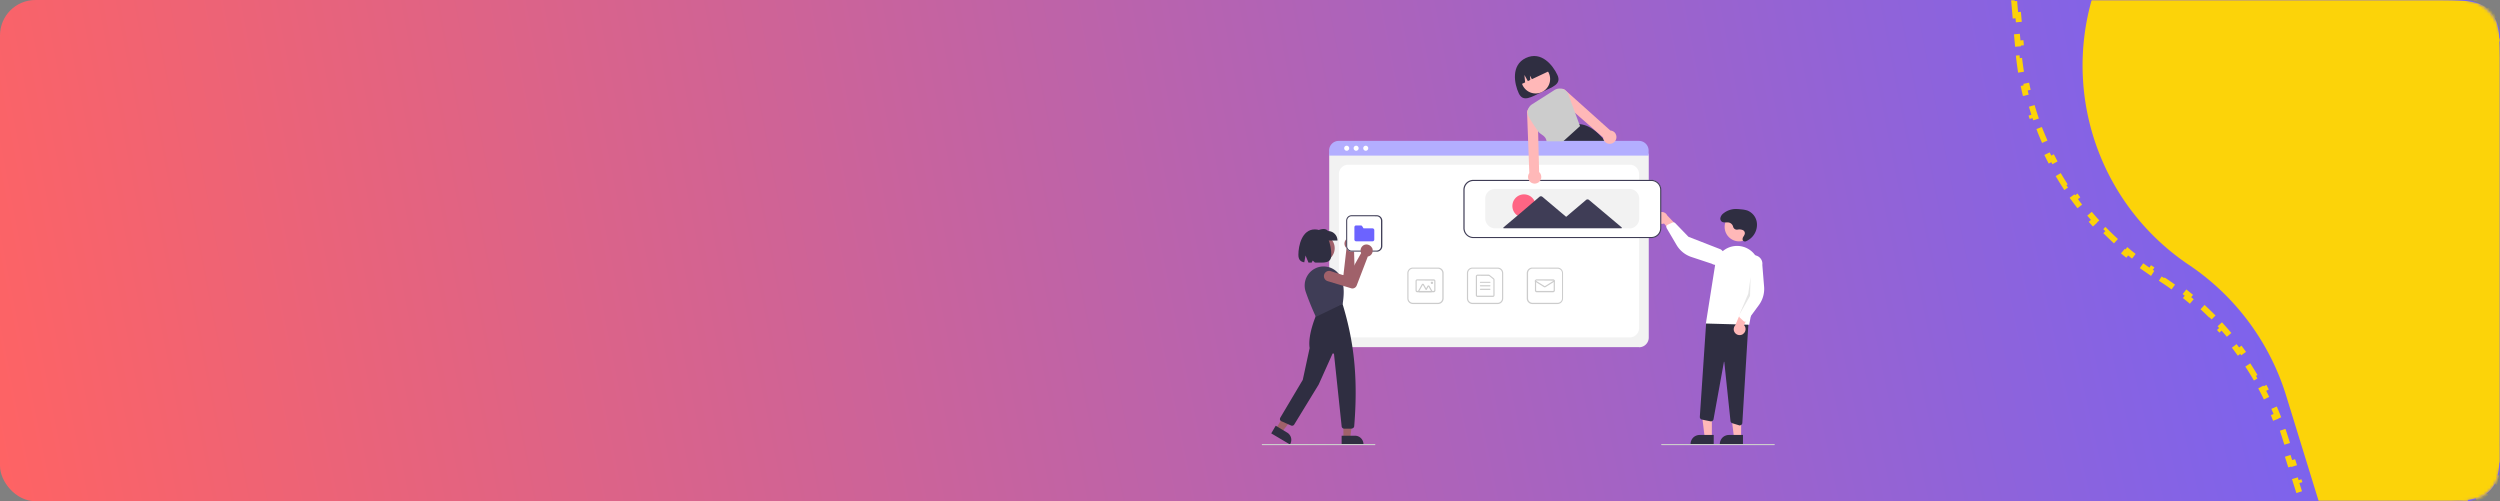 <svg id="Layer_1" data-name="Layer 1" xmlns="http://www.w3.org/2000/svg" xmlns:xlink="http://www.w3.org/1999/xlink" viewBox="0 0 848 170"><rect x="0" y="0" width="848" height="170" fill="#808080" stroke="none"/><defs><style>.cls-1{fill:#cbc9e8;}.cls-2,.cls-5{fill:none;}.cls-3{fill:url(#radial-gradient);}.cls-4{mask:url(#mask);}.cls-5{stroke:#fcd309;stroke-width:2px;stroke-dasharray:5 5;}.cls-6{fill:#fcd309;}.cls-7{clip-path:url(#clip-path);}.cls-8{fill:#2f2e41;}.cls-9{fill:#ffb8b8;}.cls-10{fill:#f2f2f2;}.cls-11{fill:#fff;}.cls-12{fill:#b3aeff;}.cls-13{fill:#ccc;}.cls-14{isolation:isolate;opacity:0.1;}.cls-15{fill:#3f3d56;}.cls-16{fill:#ff6584;}.cls-17{fill:#a0616a;}.cls-18{fill:#6c63ff;}</style><radialGradient id="radial-gradient" cx="-74.99" cy="586.1" r="1" gradientTransform="matrix(-848, 170, 848.01, 4230.03, -559758.9, -2466459.08)" gradientUnits="userSpaceOnUse"><stop offset="0" stop-color="#6c63ff"/><stop offset="1" stop-color="#ff6363"/></radialGradient><mask id="mask" x="0" y="-3" width="849" height="176" maskUnits="userSpaceOnUse"><g id="mask0_234_185" data-name="mask0 234 185"><rect class="cls-1" width="848" height="170" rx="12"/></g></mask><clipPath id="clip-path"><rect class="cls-2" x="428" y="19" width="174" height="132"/></clipPath></defs><rect class="cls-3" width="848" height="170" rx="12"/><g class="cls-4"><path class="cls-5" d="M683.62,5.2,683.21.4l1-.09L684.09-1h1.43V-2h5v1h5V-2h5v1h5V-2h5v1h5V-2h5v1h5V-2h5v1h5V-2h5v1h5V-2h5v1h5V-2h5v1h5V-2h5v1h5V-2h5v1h5V-2h5v1h5V-2h5v1h5V-2h5v1h5V-2h5v1h5.18V-2c2,0,3.72,0,5.32.07l0,1a47.9,47.9,0,0,1,5.19.38l.14-1a15,15,0,0,1,5.08,1.49l-.48.88a7.88,7.88,0,0,1,3.3,3.3l.88-.48a15,15,0,0,1,1.48,5.08l-1,.14a47.9,47.9,0,0,1,.38,5.19l1,0c.05,1.6.06,3.36.07,5.32h-1v5.08h1v4.85h-1v4.85h1V39h-1v4.85h1v4.84h-1V53.5h1v4.85h-1v4.84h1V68h-1v4.84h1v4.85h-1v4.85h1v4.84h-1v4.85h1v4.85h-1V102h1v4.85h-1v4.84h1v4.85h-1v4.85h1v4.84h-1V131h1v4.84h-1v4.85h1v4.85h-1v5.08h1c0,2,0,3.72-.07,5.32l-1,0a47.9,47.9,0,0,1-.38,5.19l1,.14a14.94,14.94,0,0,1-1.48,5.08l-.88-.48a7.88,7.88,0,0,1-3.3,3.3l.48.88a15,15,0,0,1-5.08,1.48l-.14-1a47.9,47.9,0,0,1-5.19.38l0,1c-1.6,0-3.36.06-5.32.07v-1h-5.32v1H816v-1h-5.31v1h-5.31v-1h-5.32v1h-5.31v-1h-5.31v1h-5.31v-1h-1.93l-.7-2.23-.95.3-1.85-5.87,1-.3L777.84,157l-1,.3L775,151.46l1-.3-.92-2.93c-.26-.82-.53-1.63-.8-2.44l-.95.33q-.83-2.4-1.76-4.76l.92-.37c-.63-1.59-1.31-3.16-2-4.71l-.91.42q-1.06-2.31-2.23-4.55l.88-.47c-.79-1.51-1.62-3-2.49-4.48l-.86.51c-.86-1.46-1.75-2.89-2.69-4.3l.84-.55q-1.41-2.14-2.93-4.21l-.81.6q-1.5-2.06-3.11-4l.78-.63c-1.08-1.32-2.19-2.62-3.34-3.88l-.74.67c-1.14-1.26-2.3-2.48-3.5-3.68l.71-.71q-1.82-1.8-3.72-3.53l-.67.75c-1.25-1.13-2.54-2.24-3.85-3.3l.63-.78q-2-1.62-4.05-3.13l-.59.8q-2.05-1.5-4.17-2.89l.55-.84c-.72-.47-1.43-.93-2.16-1.38s-1.44-.91-2.15-1.38l-.55.84c-1.44-1-2.85-1.94-4.24-3l.6-.81c-1.38-1-2.72-2.05-4-3.13l-.63.78c-1.33-1.09-2.64-2.22-3.91-3.37l.67-.74c-1.26-1.15-2.49-2.32-3.69-3.53l-.71.71q-1.82-1.84-3.54-3.76l.75-.66q-1.71-1.9-3.31-3.89l-.78.62c-1.08-1.33-2.13-2.7-3.14-4.09l.81-.59q-1.5-2.07-2.89-4.21l-.84.55c-.93-1.45-1.83-2.91-2.69-4.4l.86-.5q-1.27-2.2-2.44-4.49l-.89.46c-.78-1.53-1.53-3.08-2.23-4.65l.91-.41c-.7-1.55-1.35-3.12-2-4.71l-.93.36q-.93-2.4-1.74-4.86l.95-.31q-.81-2.41-1.48-4.89l-1,.26c-.45-1.65-.87-3.32-1.23-5l1-.22q-.54-2.49-1-5l-1,.16c-.28-1.69-.51-3.4-.71-5.11l1-.11c-.1-.85-.18-1.69-.26-2.54l-.2-2.4-1,.08L684,10l1-.08-.42-4.81Z"/><path class="cls-6" d="M709.5,0H824c11.31,0,17,0,20.48,3.51S848,12.69,848,24V146c0,11.31,0,17-3.52,20.49S835.31,170,824,170H786.5l-11-35.67a82.92,82.92,0,0,0-32.62-44.21l-.88-.59A81.45,81.45,0,0,1,709.5,0Z"/></g><g class="cls-7"><path class="cls-8" d="M528.27,25.42c1.49,3.2-1.67,4.1-5.29,5.81s-6.34,3.58-7.83.39-2.7-9.53,2.42-11.95C522.88,17.17,526.78,22.23,528.27,25.42Z"/><path class="cls-9" d="M520.88,31.7A4.9,4.9,0,1,0,516,26.8,4.89,4.89,0,0,0,520.88,31.7Z"/><path class="cls-8" d="M545,48.54l-.51-.65c-.22-.28-.44-.55-.66-.8-2.53-2.94-5.22-4.78-8.18-5h-.05l-5.9,5.78-2,2,0,.11,1.08,2.71h19A46.66,46.66,0,0,0,545,48.54Z"/><path class="cls-8" d="M515.58,28.77l1.74-.82-.24-2.53,1.17,2.09.83-.39-.14-1.48.68,1.22,6.2-2.92A5.14,5.14,0,0,0,519,21.45l-.9.42a5.19,5.19,0,0,0-2.47,6.9Z"/><path class="cls-10" d="M556,117.74H454.15a3.29,3.29,0,0,1-3.28-3.29V53a2.42,2.42,0,0,1,2.4-2.41H556.82a2.42,2.42,0,0,1,1.72.72,2.45,2.45,0,0,1,.72,1.74v61.45a3.29,3.29,0,0,1-3.28,3.29Z"/><path class="cls-11" d="M457.33,114.45h95.48a3.15,3.15,0,0,0,2.24-.94,3.18,3.18,0,0,0,.93-2.26V59.06a3.18,3.18,0,0,0-.93-2.26,3.14,3.14,0,0,0-2.24-.93H457.33a3.18,3.18,0,0,0-3.18,3.19v52.19a3.19,3.19,0,0,0,3.18,3.2Z"/><path class="cls-12" d="M559.21,52.77H450.83V51.09a3.28,3.28,0,0,1,3.28-3.3H555.93a3.28,3.28,0,0,1,3.28,3.3Z"/><path class="cls-11" d="M456.8,51.14a.86.86,0,0,0,.85-.86.85.85,0,1,0-1.7,0A.86.86,0,0,0,456.8,51.14Z"/><path class="cls-11" d="M460,51.14a.86.86,0,0,0,.85-.86.85.85,0,0,0-1.7,0A.86.86,0,0,0,460,51.14Z"/><path class="cls-11" d="M463.26,51.14a.86.86,0,0,0,.85-.86.85.85,0,0,0-1.7,0A.86.86,0,0,0,463.26,51.14Z"/><path class="cls-13" d="M508,103.13h-8.53a1.89,1.89,0,0,1-1.89-1.9V92.65a1.88,1.88,0,0,1,1.89-1.89H508a1.88,1.88,0,0,1,1.89,1.89v8.58a1.91,1.91,0,0,1-.55,1.34,1.88,1.88,0,0,1-1.34.56Zm-8.53-12a1.54,1.54,0,0,0-1.06.44,1.49,1.49,0,0,0-.43,1.06v8.58a1.49,1.49,0,0,0,1.49,1.5H508a1.49,1.49,0,0,0,1.49-1.5V92.65a1.49,1.49,0,0,0-.43-1.06,1.54,1.54,0,0,0-1.06-.44Z"/><path class="cls-13" d="M506.36,100.73h-5.17a.63.63,0,0,1-.42-.17.61.61,0,0,1-.17-.43V93.75a.6.6,0,0,1,.59-.6h3.75a.64.64,0,0,1,.37.13l1.42,1.15a.54.54,0,0,1,.16.21.58.58,0,0,1,.06.26v5.23a.61.61,0,0,1-.17.43.59.59,0,0,1-.42.17Zm-5.17-7.18a.2.2,0,0,0-.14.06.24.24,0,0,0-.05.14v6.38a.25.25,0,0,0,.05.15.24.24,0,0,0,.14,0h5.17a.24.24,0,0,0,.14,0,.25.25,0,0,0,.06-.15V94.9a.29.29,0,0,0,0-.09l-.06-.07-1.42-1.15a.28.28,0,0,0-.12,0Z"/><path class="cls-13" d="M505.36,95.94h-3.17a.2.2,0,0,1-.14,0,.2.2,0,0,1-.06-.15.2.2,0,0,1,.06-.14.2.2,0,0,1,.14-.06h3.17a.2.2,0,0,1,.14.06.2.2,0,0,1,.06.14.2.2,0,0,1-.06.15A.2.2,0,0,1,505.36,95.94Z"/><path class="cls-13" d="M505.36,97.14h-3.17a.17.17,0,0,1-.14-.06.18.18,0,0,1-.06-.14.2.2,0,0,1,.06-.14.17.17,0,0,1,.14-.06h3.17a.17.17,0,0,1,.14.06.2.2,0,0,1,.06.14.18.18,0,0,1-.06.14A.17.17,0,0,1,505.36,97.14Z"/><path class="cls-13" d="M505.36,98.34h-3.17a.17.17,0,0,1-.14-.06.19.19,0,0,1,0-.28.17.17,0,0,1,.14-.06h3.17a.17.17,0,0,1,.14.06.19.19,0,0,1,0,.28A.17.17,0,0,1,505.36,98.34Z"/><path class="cls-13" d="M528.3,103.13h-8.54a1.85,1.85,0,0,1-1.33-.56,1.88,1.88,0,0,1-.56-1.34V92.65a1.89,1.89,0,0,1,1.89-1.89h8.54a1.88,1.88,0,0,1,1.88,1.89v8.58a1.89,1.89,0,0,1-1.88,1.9Zm-8.54-12a1.54,1.54,0,0,0-1,.44,1.5,1.5,0,0,0-.44,1.06v8.58a1.5,1.5,0,0,0,1.49,1.5h8.54a1.5,1.5,0,0,0,1.49-1.5V92.65a1.5,1.5,0,0,0-.44-1.06,1.54,1.54,0,0,0-1.05-.44Z"/><path class="cls-13" d="M526.81,99.14h-5.56a.62.62,0,0,1-.6-.6V95.35a.62.62,0,0,1,.18-.43.59.59,0,0,1,.42-.17h5.56a.59.59,0,0,1,.42.17.62.62,0,0,1,.18.43v3.19a.62.62,0,0,1-.6.6Zm-5.56-4a.24.24,0,0,0-.14,0,.2.2,0,0,0-.06.15v3.19a.21.21,0,0,0,.2.2h5.56a.21.21,0,0,0,.2-.2V95.35a.2.2,0,0,0-.06-.15.24.24,0,0,0-.14,0Z"/><path class="cls-13" d="M524,97.47a.62.62,0,0,1-.32-.09l-3-1.87a.16.16,0,0,1-.09-.12.25.25,0,0,1,0-.15.2.2,0,0,1,.13-.09.21.21,0,0,1,.15,0l3,1.86a.22.22,0,0,0,.22,0l3-1.86a.21.21,0,0,1,.15,0,.16.16,0,0,1,.12.09.2.2,0,0,1,0,.15.16.16,0,0,1-.09.12l-3,1.87a.62.62,0,0,1-.32.09Z"/><path class="cls-13" d="M487.79,103.13h-8.54a1.85,1.85,0,0,1-1.33-.56,1.91,1.91,0,0,1-.55-1.34V92.65a1.93,1.93,0,0,1,.55-1.34,1.88,1.88,0,0,1,1.33-.55h8.54a1.89,1.89,0,0,1,1.89,1.89v8.58a1.88,1.88,0,0,1-.56,1.34,1.85,1.85,0,0,1-1.33.56Zm-8.54-12a1.54,1.54,0,0,0-1.05.44,1.5,1.5,0,0,0-.44,1.06v8.58a1.5,1.5,0,0,0,1.49,1.5h8.54a1.48,1.48,0,0,0,1-.44,1.5,1.5,0,0,0,.44-1.06V92.65a1.5,1.5,0,0,0-.44-1.06,1.52,1.52,0,0,0-1-.44Z"/><path class="cls-13" d="M486.3,99.14h-5.56a.6.6,0,0,1-.42-.18.59.59,0,0,1-.17-.42V95.35a.61.61,0,0,1,.17-.43.59.59,0,0,1,.42-.17h5.56a.59.59,0,0,1,.42.17.62.62,0,0,1,.18.43v3.19a.62.62,0,0,1-.6.6Zm-5.56-4a.24.24,0,0,0-.14,0,.2.2,0,0,0-.06.15v3.19a.21.21,0,0,0,.2.2h5.56a.21.21,0,0,0,.2-.2V95.35a.2.2,0,0,0-.06-.15.24.24,0,0,0-.14,0Z"/><path class="cls-13" d="M485.42,99.14h-4a.33.33,0,0,1-.19-.06.4.4,0,0,1-.15-.14.42.42,0,0,1,0-.4l1.2-2.1a.4.4,0,0,1,.15-.14.36.36,0,0,1,.4,0,.32.32,0,0,1,.14.14l.78,1.36.45-.79a.29.29,0,0,1,.15-.14.33.33,0,0,1,.19-.06.36.36,0,0,1,.2.06.4.4,0,0,1,.15.14l.87,1.53a.36.36,0,0,1,0,.4.32.32,0,0,1-.14.14.36.36,0,0,1-.2.06Zm0-.4-.88-1.53-.62,1.09-.07.07a.18.18,0,0,1-.1,0h0a.16.16,0,0,1-.1,0l-.07-.07-.95-1.66-1.21,2.1Z"/><path class="cls-13" d="M485.71,96.34a.4.4,0,0,0,0-.8.4.4,0,0,0,0,.8Z"/><path class="cls-9" d="M580.66,148.34h-2.43l-1.16-9.44h3.59Z"/><path class="cls-8" d="M581.29,150.71h-7.85v-.1a2.94,2.94,0,0,1,.23-1.17,3.17,3.17,0,0,1,.66-1,3,3,0,0,1,1-.66,3,3,0,0,1,1.17-.24h4.8Z"/><path class="cls-9" d="M590.59,148.34h-2.43L587,138.9h3.59Z"/><path class="cls-8" d="M591.21,150.71h-7.85v-.1a3,3,0,0,1,.24-1.17,3.17,3.17,0,0,1,.66-1,3,3,0,0,1,1-.66,3,3,0,0,1,1.17-.24h4.79Z"/><path class="cls-8" d="M589.86,144.25l-2.25-.69a.85.85,0,0,1-.43-.29.9.9,0,0,1-.2-.47l-2.1-20a.09.09,0,0,0,0-.07l-.07,0s0,0-.06,0a.07.07,0,0,0,0,.06l-3.52,19.4a.91.91,0,0,1-.13.33,1,1,0,0,1-.25.25,1,1,0,0,1-.32.14.87.87,0,0,1-.36,0l-2.88-.59a.94.94,0,0,1-.53-.34.87.87,0,0,1-.18-.6l2.14-31.8L593.17,108,591,143.45a.88.88,0,0,1-.27.59.9.9,0,0,1-.62.25.82.82,0,0,1-.26,0Z"/><path class="cls-9" d="M589.85,81.87A4.9,4.9,0,1,0,585,77,4.9,4.9,0,0,0,589.85,81.87Z"/><path class="cls-11" d="M578.63,109.74l3.15-19.92a7.38,7.38,0,0,1,1.14-3,7.51,7.51,0,0,1,2.26-2.23,7.37,7.37,0,0,1,3-1.1,7.49,7.49,0,0,1,3.16.23h0a7.53,7.53,0,0,1,5.28,8.63l-3.29,17.8Z"/><path class="cls-9" d="M591.2,113.31a2.12,2.12,0,0,0,.6-.63,2,2,0,0,0,.28-.82A2.14,2.14,0,0,0,592,111a2,2,0,0,0-.45-.74l3.26-6.34-3.67.4-2.53,6a2.06,2.06,0,0,0-.53,1.33,2,2,0,0,0,1.74,2,2,2,0,0,0,1.39-.32Z"/><path class="cls-11" d="M591.89,109.13a.8.8,0,0,1-.48-.23l-1.25-1.15a1,1,0,0,1-.26-.47.91.91,0,0,1,.05-.54l2.49-5.93-.35-11.72a2.89,2.89,0,0,1,.36-1.07,2.77,2.77,0,0,1,.75-.85,2.88,2.88,0,0,1,1-.49,2.81,2.81,0,0,1,1.12-.07,2.92,2.92,0,0,1,1.06.37,2.87,2.87,0,0,1,.84.75,2.79,2.79,0,0,1,.49,1,2.87,2.87,0,0,1,.07,1.13l.6,7.37a9.23,9.23,0,0,1-1.77,6.26l-3.88,5.28a.92.92,0,0,1-.28.24.9.9,0,0,1-.36.12Z"/><path class="cls-9" d="M561.76,74.3a2.11,2.11,0,0,0,.34.8,1.91,1.91,0,0,0,.65.58,2,2,0,0,0,.82.25,1.94,1.94,0,0,0,.86-.12L569,81.29,570,77.75l-4.48-4.67A2,2,0,0,0,563.13,72a2,2,0,0,0-1.12.9,2,2,0,0,0-.25,1.41Z"/><path class="cls-11" d="M565.32,76.57a.88.88,0,0,1,.4-.36l1.54-.7a.91.91,0,0,1,.54-.06.82.82,0,0,1,.47.26l4.46,4.61,10.88,4.24a3,3,0,0,1,.84.76,2.9,2.9,0,0,1,.48,1,3,3,0,0,1,.06,1.12,2.91,2.91,0,0,1-2.14,2.4,2.82,2.82,0,0,1-1.12,0,2.79,2.79,0,0,1-1.06-.37l-7-2.32a9.23,9.23,0,0,1-5-4.08l-3.32-5.65a.89.89,0,0,1-.11-.36.78.78,0,0,1,0-.37.66.66,0,0,1,.09-.19Z"/><path class="cls-14" d="M593.8,94l-.19,6.39L590,106.74l3-7.12Z"/><path class="cls-8" d="M589.29,77.89a1.21,1.21,0,0,1-.87-.21,1.31,1.31,0,0,1-.53-.73,1.88,1.88,0,0,0-.49-.92,1.93,1.93,0,0,0-.89-.53c-.89-.21-2,.22-2.64-.46a1.48,1.48,0,0,1-.3-.55,1.3,1.3,0,0,1,0-.62,2.68,2.68,0,0,1,1.1-1.56,6.76,6.76,0,0,1,3.75-1.41,13.57,13.57,0,0,1,2.11.11,9.43,9.43,0,0,1,2.16.39,5.26,5.26,0,0,1,2.06,1.46,5.09,5.09,0,0,1,1.11,2.27,5.88,5.88,0,0,1-.07,2.54A6,6,0,0,1,594.65,80a6.32,6.32,0,0,1-2.41,1.84,1,1,0,0,1-.72,0c-.59-.23-.49-1-.23-1.45s.73-1,.5-1.67a1.23,1.23,0,0,0-.62-.67,3.11,3.11,0,0,0-1.86-.15Z"/><path class="cls-11" d="M560.13,80.66H499.77a3.28,3.28,0,0,1-2.32-1,3.32,3.32,0,0,1-1-2.33v-13a3.29,3.29,0,0,1,3.28-3.29h60.36a3.29,3.29,0,0,1,3.28,3.29v13a3.32,3.32,0,0,1-1,2.33,3.26,3.26,0,0,1-2.32,1Z"/><path class="cls-15" d="M560.13,80.76H499.77a3.37,3.37,0,0,1-2.39-1,3.41,3.41,0,0,1-1-2.4v-13A3.4,3.4,0,0,1,499.77,61h60.36a3.4,3.4,0,0,1,3.38,3.39v13a3.41,3.41,0,0,1-1,2.4A3.35,3.35,0,0,1,560.13,80.76ZM499.77,61.4a3,3,0,0,0-2.11.88,3,3,0,0,0-.87,2.11v13a3,3,0,0,0,.87,2.12,3,3,0,0,0,2.11.88h60.36a3,3,0,0,0,3-3v-13a3,3,0,0,0-3-3Z"/><path class="cls-10" d="M552.79,77.46H507.12a3.25,3.25,0,0,1-2.32-1,3.33,3.33,0,0,1-1-2.33V67.39a3.29,3.29,0,0,1,3.28-3.3h45.67a3.29,3.29,0,0,1,3.27,3.3v6.78a3.29,3.29,0,0,1-1,2.33,3.23,3.23,0,0,1-2.31,1Z"/><path class="cls-16" d="M516.94,73.81A3.94,3.94,0,1,0,513,69.87,3.93,3.93,0,0,0,516.94,73.81Z"/><path class="cls-15" d="M550,77.07l-5.53-4.66L539,67.82a.78.78,0,0,0-.51-.18.74.74,0,0,0-.51.19l-5.42,4.6-1.32,1.12-2-1.68-6.06-5.11a.78.78,0,0,0-1,0l-6,5.14L510,77.11a.21.21,0,0,0-.06.1.17.17,0,0,0,0,.12.17.17,0,0,0,.07.1.2.2,0,0,0,.11,0l12.59,0h4l0,0,11.88,0,11.33,0a.15.15,0,0,0,.11,0,.18.18,0,0,0,.08-.09.24.24,0,0,0,0-.12A.17.17,0,0,0,550,77.07Z"/><path class="cls-13" d="M601.8,151H563.68a.17.17,0,0,1-.14-.06.19.19,0,0,1,0-.28.17.17,0,0,1,.14-.06H601.8a.2.2,0,0,1,0,.4Z"/><path class="cls-9" d="M548,45.32a2.28,2.28,0,0,0-1.44-1,1.88,1.88,0,0,0-.33-.05L531.05,30.67a1.78,1.78,0,0,0-1.12-.54h-.25a1.77,1.77,0,0,0-1,.33,1.81,1.81,0,0,0-.71,1.85,1.75,1.75,0,0,0,.5.9l5.79,5.08,9.51,8.33a2.54,2.54,0,0,0,.07.47A2.24,2.24,0,0,0,547,48.56a2.26,2.26,0,0,0,.77-.6l.06-.07a2.26,2.26,0,0,0,.46-1.27,2.22,2.22,0,0,0-.33-1.3Z"/><path class="cls-9" d="M522.07,58.42l-.14-5.75-.12-4.78-.08-3.35L521.57,38a1.9,1.9,0,0,0-.38-1,1.87,1.87,0,0,0-.84-.6,1.8,1.8,0,0,0-1.9.5,1,1,0,0,0-.15.2,1.72,1.72,0,0,0-.31,1.2l.35,9.52.18,4.78.22,6.09-.17.28a2.23,2.23,0,0,0-.25.87,2.13,2.13,0,0,0,.11.9,2.15,2.15,0,0,0,.48.81,2.13,2.13,0,0,0,.77.55,2.39,2.39,0,0,0,.92.18,2.26,2.26,0,0,0,.92-.22,2.25,2.25,0,0,0,1.26-1.7,2.32,2.32,0,0,0-.71-2Z"/><path class="cls-13" d="M535.69,42.11l-1.4-3.82L532,32.1a3.26,3.26,0,0,0-.77-1.19,3.17,3.17,0,0,0-1.21-.74l-.11,0a3.21,3.21,0,0,0-2.63.37l-7.65,4.87a3.22,3.22,0,0,0-1,4.34,53.14,53.14,0,0,0,3.13,4.83c.89,1.22,2.55,1.35,2.84,3.35h5.64l5.71-5.16Z"/><path class="cls-17" d="M448.09,88.81a4.62,4.62,0,1,0-4.6-4.62A4.61,4.61,0,0,0,448.09,88.81Z"/><path class="cls-17" d="M459.38,81l.14.11a2.24,2.24,0,0,1,.49.72,2.06,2.06,0,0,1,.15.85,2,2,0,0,1-.2.84,2.19,2.19,0,0,1-.53.68l-.16.13.31,10.56a1.59,1.59,0,0,1-.29,1,1.62,1.62,0,0,1-.81.6h0l-8.53.91a1.77,1.77,0,0,1-.69-.07,1.6,1.6,0,0,1-.62-.32,1.77,1.77,0,0,1-.44-.54,1.74,1.74,0,0,1-.2-.67,1.77,1.77,0,0,1,.4-1.3,1.77,1.77,0,0,1,.54-.44,1.74,1.74,0,0,1,.66-.2l6.09-.53,1.05-9.15-.19-.2A2.07,2.07,0,0,1,458,80.56a2.06,2.06,0,0,1,1.41.45Z"/><path class="cls-17" d="M455.67,148.55H458l1.1-8.91h-3.39Z"/><path class="cls-8" d="M455.08,147.79h4.52a3,3,0,0,1,1.11.22,2.94,2.94,0,0,1,.93.63,2.89,2.89,0,0,1,.85,2.05v.09h-7.41Z"/><path class="cls-17" d="M432.84,145.35l2,1.19,5.47-7.09-2.91-1.74Z"/><path class="cls-8" d="M432.72,144.41l3.88,2.32h0a2.91,2.91,0,0,1,.84.76,2.74,2.74,0,0,1,.48,1,2.69,2.69,0,0,1,.06,1.13,2.85,2.85,0,0,1-.37,1.06l-.05.08L431.2,147Z"/><path class="cls-8" d="M458.5,145.4h-2.57a.82.82,0,0,1-.56-.22.86.86,0,0,1-.28-.54l-2.59-24.49a.24.24,0,0,0-.07-.16.29.29,0,0,0-.16-.09.28.28,0,0,0-.18,0,.25.25,0,0,0-.12.13l-4.68,10.41L439,144a.85.85,0,0,1-1.06.34l-3.31-1.47a.86.86,0,0,1-.29-.21.73.73,0,0,1-.17-.31.82.82,0,0,1,0-.35,1.06,1.06,0,0,1,.12-.34l7.61-12.81,2.33-10.79c-.73-4.68,2.42-11.64,2.45-11.71l0,0,8.67-3.41,0,0c3.42,11.28,5.5,23.42,4,41.62a.86.86,0,0,1-.28.56.83.83,0,0,1-.57.22Z"/><path class="cls-15" d="M446.32,107.5l0-.09s-1.95-4.13-3.44-8.49a6.52,6.52,0,0,1-.31-2.63,6.34,6.34,0,0,1,.76-2.54,6.47,6.47,0,0,1,4.13-3.19h0a6.49,6.49,0,0,1,7.53,3.9c1.18,3,.8,6.13.45,8.62v0l0,0Z"/><path class="cls-8" d="M453.67,81.58h-7.31v-3.2c1.6-.64,3.17-1.19,4.12,0a3.15,3.15,0,0,1,2.25.94,3.19,3.19,0,0,1,.94,2.26Z"/><path class="cls-8" d="M446,77.81c-4.37,0-5.59,5.51-5.59,8.61,0,1.73.78,2.35,2,2.56l.43-2.32,1,2.42h1.08l.35-.71.76.69c3.07,0,5.55.46,5.55-2.63S450.47,77.81,446,77.81Z"/><path class="cls-13" d="M466.32,151H428.2a.2.2,0,0,1,0-.4h38.12a.17.17,0,0,1,.14.06.19.19,0,0,1,0,.28A.17.17,0,0,1,466.32,151Z"/><path class="cls-11" d="M467,85.35H458.5a1.85,1.85,0,0,1-1.33-.56,1.91,1.91,0,0,1-.55-1.34V74.87a1.93,1.93,0,0,1,.55-1.34A1.85,1.85,0,0,1,458.5,73H467a1.85,1.85,0,0,1,1.33.56,1.89,1.89,0,0,1,.56,1.34v8.58a1.88,1.88,0,0,1-.56,1.34,1.85,1.85,0,0,1-1.33.56Z"/><path class="cls-15" d="M467,85.35H458.5a1.85,1.85,0,0,1-1.33-.56,1.91,1.91,0,0,1-.55-1.34V74.87a1.93,1.93,0,0,1,.55-1.34A1.85,1.85,0,0,1,458.5,73H467a1.85,1.85,0,0,1,1.33.56,1.89,1.89,0,0,1,.56,1.34v8.58a1.88,1.88,0,0,1-.56,1.34,1.85,1.85,0,0,1-1.33.56Zm-8.54-12a1.5,1.5,0,0,0-1.49,1.5v8.58A1.5,1.5,0,0,0,458.5,85H467a1.48,1.48,0,0,0,1-.44,1.5,1.5,0,0,0,.44-1.06V74.87a1.5,1.5,0,0,0-.44-1.06,1.48,1.48,0,0,0-1-.44Z"/><path class="cls-18" d="M465.55,81.85H460a.59.59,0,0,1-.42-.17.61.61,0,0,1-.17-.42v-4.2a.61.61,0,0,1,.17-.42.59.59,0,0,1,.42-.17h1.57a.59.59,0,0,1,.29.07.53.53,0,0,1,.21.21l.44.71h3.05a.62.62,0,0,1,.6.6v3.2a.62.62,0,0,1-.18.42.59.59,0,0,1-.42.17Z"/><path class="cls-17" d="M465.37,84l.08.16a1.9,1.9,0,0,1,.17.85,2,2,0,0,1-.18.84,2,2,0,0,1-1.26,1.12l-.2,0-3.79,9.86a1.59,1.59,0,0,1-.64.78,1.56,1.56,0,0,1-1,.24h0l-8.22-2.49a1.81,1.81,0,0,1-.61-.33,1.77,1.77,0,0,1-.44-.54,1.69,1.69,0,0,1-.2-.66,1.84,1.84,0,0,1,.07-.7,1.81,1.81,0,0,1,.33-.61,1.9,1.9,0,0,1,.54-.44,2,2,0,0,1,.67-.19,1.79,1.79,0,0,1,.69.08l5.82,1.88,4.5-8a1.3,1.3,0,0,1-.1-.25,2.07,2.07,0,0,1,1.16-2.53,2,2,0,0,1,1.48,0,2.09,2.09,0,0,1,1.13,1Z"/></g></svg>